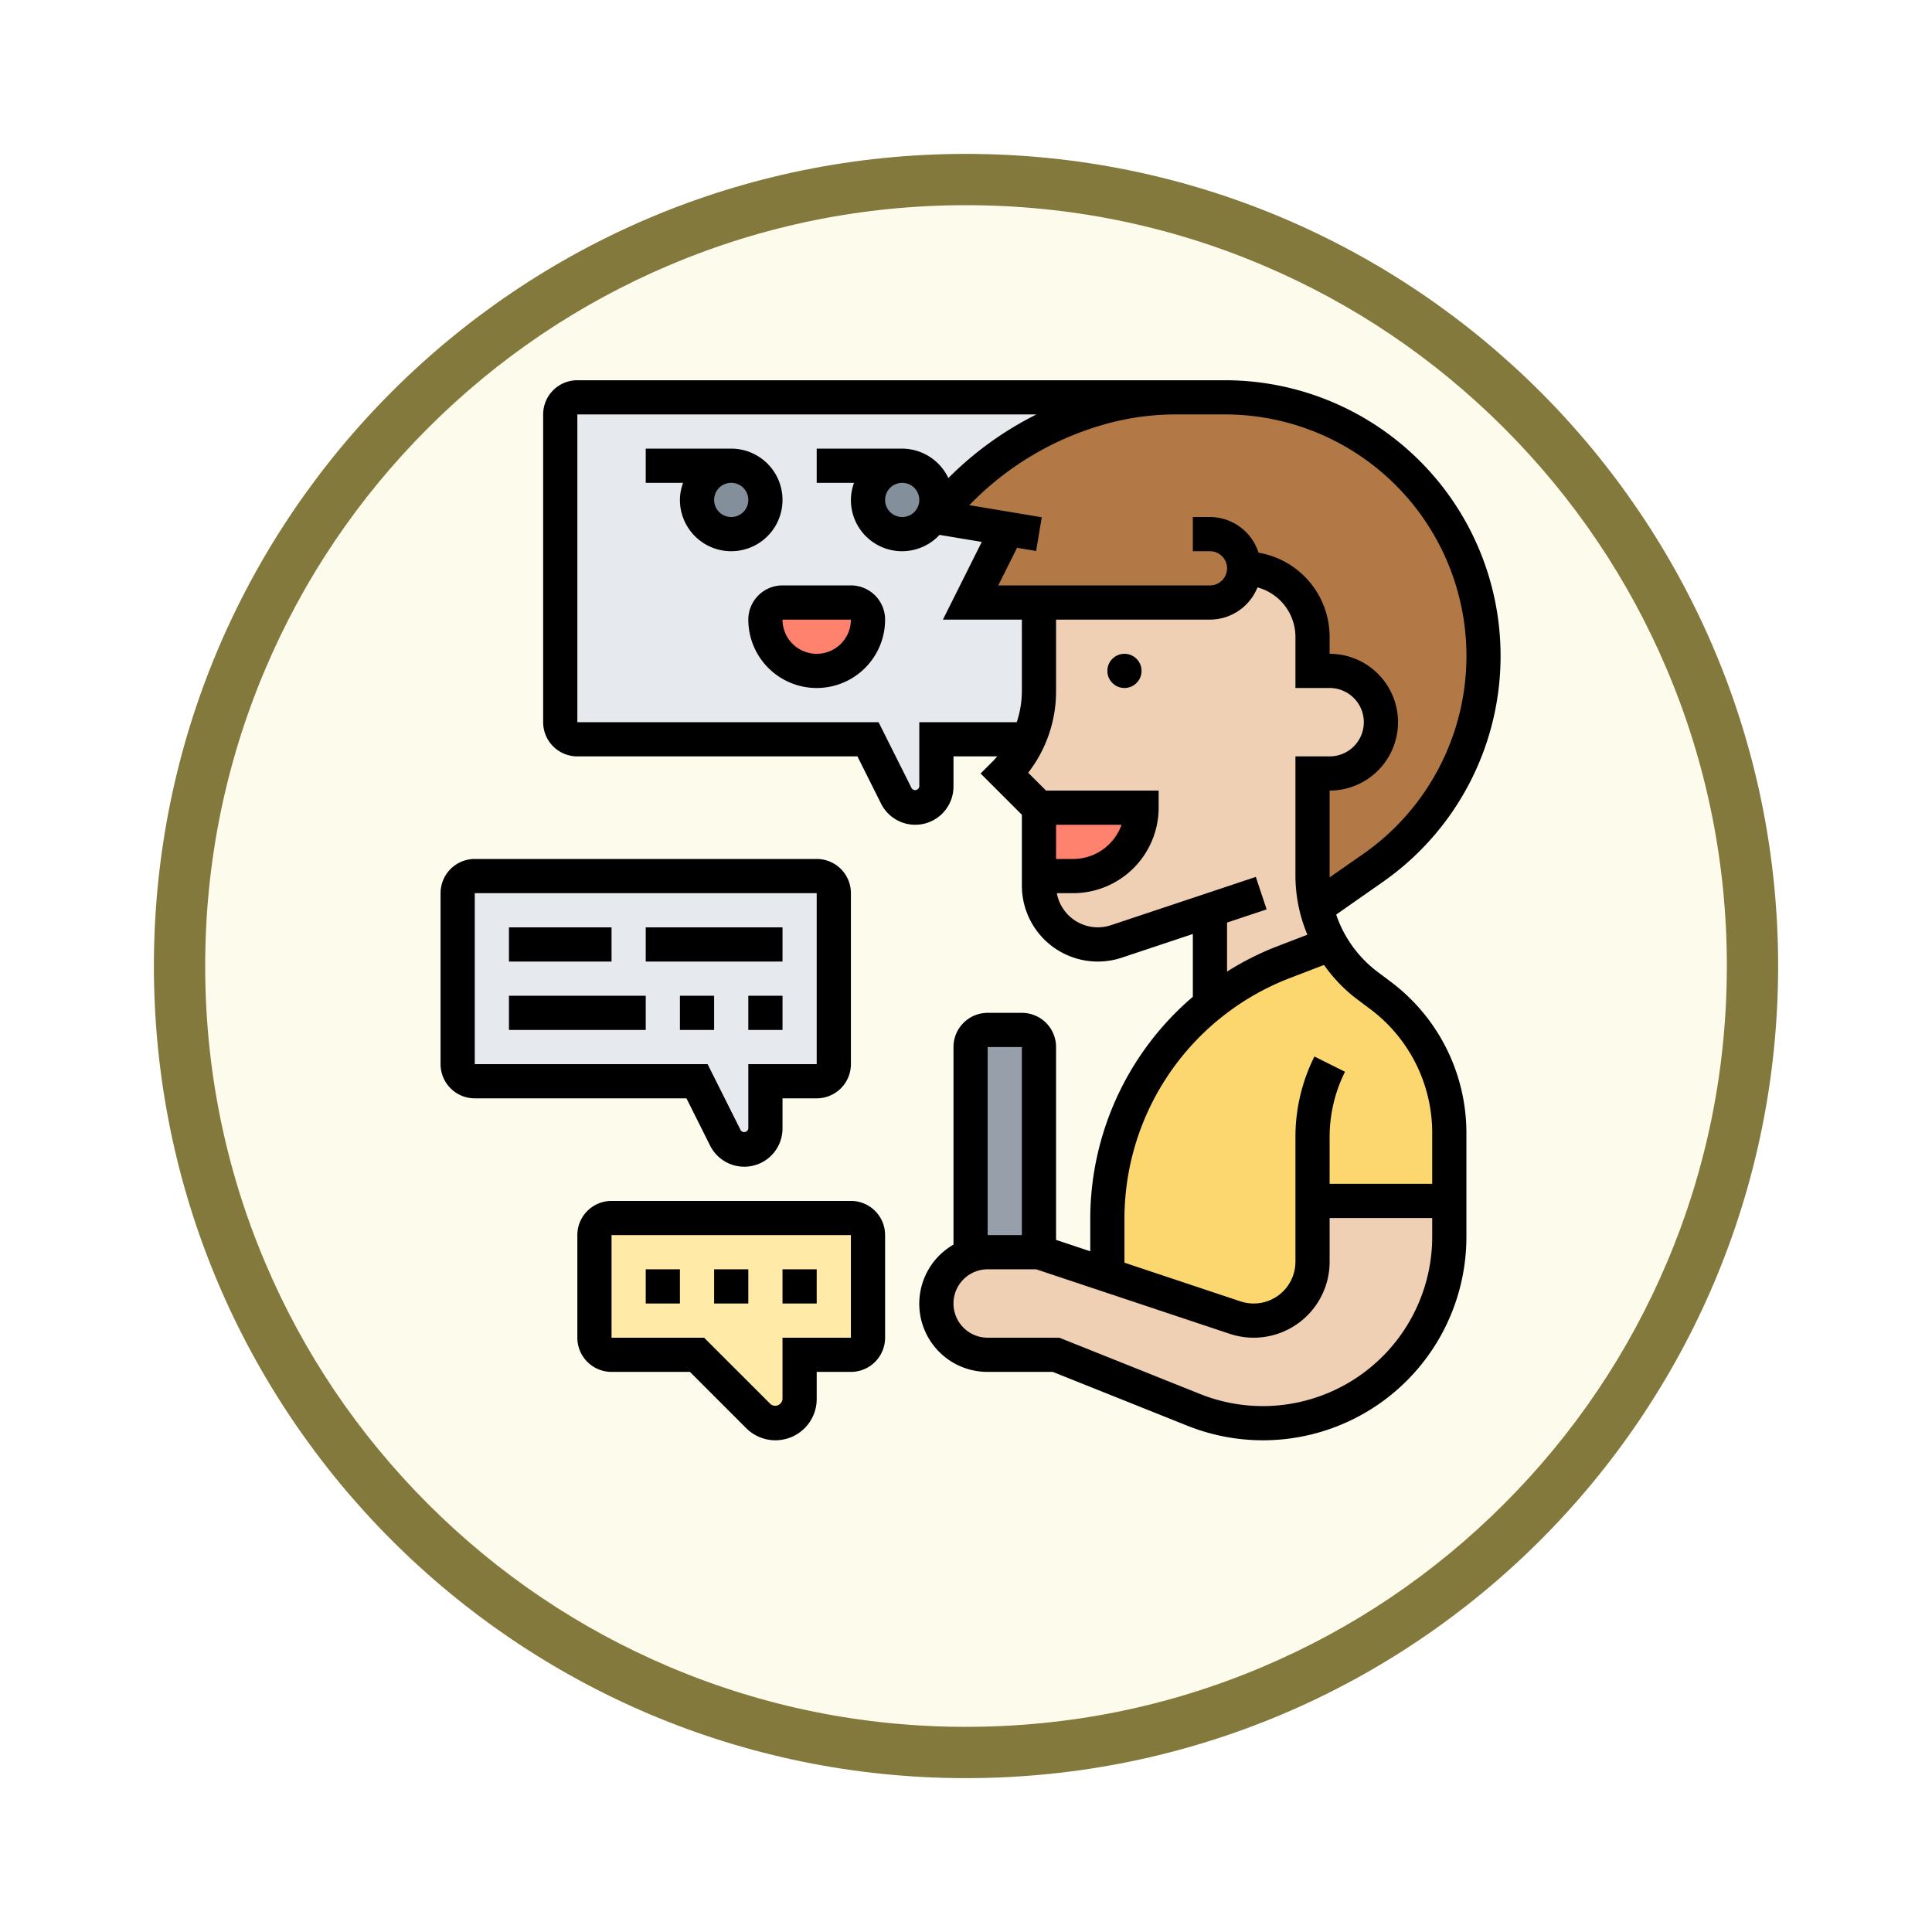 <svg xmlns="http://www.w3.org/2000/svg" xmlns:xlink="http://www.w3.org/1999/xlink" width="113" height="113" viewBox="0 0 113 113">
  <defs>
    <filter id="Trazado_982547" x="0" y="0" width="113" height="113" filterUnits="userSpaceOnUse">
      <feOffset dy="3" input="SourceAlpha"/>
      <feGaussianBlur stdDeviation="3" result="blur"/>
      <feFlood flood-opacity="0.161"/>
      <feComposite operator="in" in2="blur"/>
      <feComposite in="SourceGraphic"/>
    </filter>
  </defs>
  <g id="Grupo_1225323" data-name="Grupo 1225323" transform="translate(-1216.232 -7597.76)">
    <g id="Grupo_1225191" data-name="Grupo 1225191" transform="translate(0 2856.764)">
      <g id="Grupo_1224650" data-name="Grupo 1224650" transform="translate(0 1927)">
        <g id="Grupo_1224294" data-name="Grupo 1224294" transform="translate(0.723 859.245)">
          <g id="Grupo_1224094" data-name="Grupo 1224094" transform="translate(541.51 -2620.317)">
            <g id="Grupo_1223184" data-name="Grupo 1223184" transform="translate(683 4581.069)">
              <g id="Grupo_1211216" data-name="Grupo 1211216" transform="translate(0)">
                <g id="Grupo_1210737" data-name="Grupo 1210737">
                  <g id="Grupo_1210537" data-name="Grupo 1210537">
                    <g id="Grupo_1164202" data-name="Grupo 1164202">
                      <g id="Grupo_1158168" data-name="Grupo 1158168">
                        <g id="Grupo_1152576" data-name="Grupo 1152576">
                          <g id="Grupo_1148633" data-name="Grupo 1148633">
                            <g id="Grupo_1148525" data-name="Grupo 1148525">
                              <g transform="matrix(1, 0, 0, 1, -9, -6)" filter="url(#Trazado_982547)">
                                <g id="Trazado_982547-2" data-name="Trazado 982547" transform="translate(9 6)" fill="#fdfbec">
                                  <path d="M 47.5 93.5 C 41.289 93.5 35.265 92.284 29.595 89.886 C 24.118 87.569 19.198 84.252 14.973 80.027 C 10.748 75.802 7.431 70.882 5.114 65.405 C 2.716 59.735 1.5 53.711 1.5 47.5 C 1.5 41.289 2.716 35.265 5.114 29.595 C 7.431 24.118 10.748 19.198 14.973 14.973 C 19.198 10.748 24.118 7.431 29.595 5.114 C 35.265 2.716 41.289 1.5 47.5 1.5 C 53.711 1.5 59.735 2.716 65.405 5.114 C 70.882 7.431 75.802 10.748 80.027 14.973 C 84.252 19.198 87.569 24.118 89.886 29.595 C 92.284 35.265 93.5 41.289 93.5 47.5 C 93.5 53.711 92.284 59.735 89.886 65.405 C 87.569 70.882 84.252 75.802 80.027 80.027 C 75.802 84.252 70.882 87.569 65.405 89.886 C 59.735 92.284 53.711 93.5 47.5 93.5 Z" stroke="none"/>
                                  <path d="M 47.5 3 C 41.491 3 35.664 4.176 30.18 6.496 C 24.881 8.737 20.122 11.946 16.034 16.034 C 11.946 20.122 8.737 24.881 6.496 30.18 C 4.176 35.664 3 41.491 3 47.5 C 3 53.509 4.176 59.336 6.496 64.82 C 8.737 70.119 11.946 74.878 16.034 78.966 C 20.122 83.054 24.881 86.263 30.18 88.504 C 35.664 90.824 41.491 92 47.5 92 C 53.509 92 59.336 90.824 64.82 88.504 C 70.119 86.263 74.878 83.054 78.966 78.966 C 83.054 74.878 86.263 70.119 88.504 64.82 C 90.824 59.336 92 53.509 92 47.5 C 92 41.491 90.824 35.664 88.504 30.18 C 86.263 24.881 83.054 20.122 78.966 16.034 C 74.878 11.946 70.119 8.737 64.82 6.496 C 59.336 4.176 53.509 3 47.5 3 M 47.5 -7.62939453125e-06 C 73.734 -7.62939453125e-06 95 21.266 95 47.5 C 95 73.734 73.734 95 47.5 95 C 21.266 95 -7.62939453125e-06 73.734 -7.62939453125e-06 47.5 C -7.62939453125e-06 21.266 21.266 -7.62939453125e-06 47.5 -7.62939453125e-06 Z" stroke="none" fill="#83793c"/>
                                </g>
                              </g>
                            </g>
                          </g>
                        </g>
                      </g>
                    </g>
                  </g>
                </g>
              </g>
            </g>
          </g>
        </g>
      </g>
    </g>
    <g id="gossip_3321916" transform="translate(1241 7619)">
      <g id="Grupo_1225321" data-name="Grupo 1225321">
        <g id="Grupo_1225309" data-name="Grupo 1225309">
          <path id="Trazado_1057139" data-name="Trazado 1057139" d="M52,49v3.56a3.433,3.433,0,0,1-4.53,3.26L40,53.33V49.99A15.976,15.976,0,0,1,50.26,35.06L53,34l.06-.03A8.005,8.005,0,0,0,55.2,36.4l.8.6a9.993,9.993,0,0,1,4,8v4Z" fill="#fcd770"/>
        </g>
        <g id="Grupo_1225310" data-name="Grupo 1225310">
          <path id="Trazado_1057140" data-name="Trazado 1057140" d="M48,12a2.015,2.015,0,0,1-2,2H32l2.15-4.31L30,9l.09-.12a18.627,18.627,0,0,1,9.98-6.4A16.182,16.182,0,0,1,43.99,2h2.88a15.13,15.13,0,0,1,8.68,27.52l-3.33,2.33A8.142,8.142,0,0,1,52,30V24h1a3,3,0,0,0,0-6H52V16A4,4,0,0,0,48,12Z" fill="#b27946"/>
        </g>
        <g id="Grupo_1225311" data-name="Grupo 1225311">
          <path id="Trazado_1057141" data-name="Trazado 1057141" d="M40.07,2.48a18.628,18.628,0,0,0-9.98,6.4L30,9l4.15.69L32,14h4v5.17A6.677,6.677,0,0,1,35.38,22H30v2.76a1.236,1.236,0,0,1-2.34.56L26,22H9a1,1,0,0,1-1-1V3A1,1,0,0,1,9,2H43.99A16.182,16.182,0,0,0,40.07,2.48Z" fill="#e6e9ed"/>
        </g>
        <g id="Grupo_1225312" data-name="Grupo 1225312">
          <path id="Trazado_1057142" data-name="Trazado 1057142" d="M24,31V41a1,1,0,0,1-1,1H20v2.76a1.236,1.236,0,0,1-2.34.56L16,42H3a1,1,0,0,1-1-1V31a1,1,0,0,1,1-1H23A1,1,0,0,1,24,31Z" fill="#e6e9ed"/>
        </g>
        <g id="Grupo_1225313" data-name="Grupo 1225313">
          <path id="Trazado_1057143" data-name="Trazado 1057143" d="M26,51v6a1,1,0,0,1-1,1H22v2.59a1.414,1.414,0,0,1-2.41,1L16,58H11a1,1,0,0,1-1-1V51a1,1,0,0,1,1-1H25A1,1,0,0,1,26,51Z" fill="#ffeaa7"/>
        </g>
        <g id="Grupo_1225314" data-name="Grupo 1225314">
          <path id="Trazado_1057144" data-name="Trazado 1057144" d="M36,40V52H33a2.772,2.772,0,0,0-1,.18V40a1,1,0,0,1,1-1h2A1,1,0,0,1,36,40Z" fill="#969faa"/>
        </g>
        <g id="Grupo_1225315" data-name="Grupo 1225315">
          <path id="Trazado_1057145" data-name="Trazado 1057145" d="M60,49v2.1A10.9,10.9,0,0,1,45.05,61.22L37,58H33a3,3,0,0,1-2.12-5.12,2.838,2.838,0,0,1,1.12-.7A2.772,2.772,0,0,1,33,52h3l4,1.33,7.47,2.49A3.442,3.442,0,0,0,52,52.56V49Z" fill="#f0d0b4"/>
        </g>
        <g id="Grupo_1225316" data-name="Grupo 1225316">
          <path id="Trazado_1057146" data-name="Trazado 1057146" d="M52.22,31.85a7.756,7.756,0,0,0,.84,2.12L53,34l-2.74,1.06A15.851,15.851,0,0,0,46,37.5V32l-5.47,1.82a3.367,3.367,0,0,1-1.09.18A3.44,3.44,0,0,1,36,30.56V30h2a4,4,0,0,0,4-4H36l-2-2a6.9,6.9,0,0,0,2-4.83V14H46a2.015,2.015,0,0,0,2-2,4,4,0,0,1,4,4v2h1a3,3,0,0,1,0,6H52v6a8.142,8.142,0,0,0,.22,1.85Z" fill="#f0d0b4"/>
        </g>
        <g id="Grupo_1225317" data-name="Grupo 1225317">
          <path id="Trazado_1057147" data-name="Trazado 1057147" d="M36,26h6a4,4,0,0,1-4,4H36Z" fill="#ff826e"/>
        </g>
        <g id="Grupo_1225318" data-name="Grupo 1225318">
          <path id="Trazado_1057148" data-name="Trazado 1057148" d="M26,15a3,3,0,0,1-6,0,1,1,0,0,1,1-1h4a1,1,0,0,1,1,1Z" fill="#ff826e"/>
        </g>
        <g id="Grupo_1225319" data-name="Grupo 1225319">
          <circle id="Elipse_13594" data-name="Elipse 13594" cx="2" cy="2" r="2" transform="translate(26 6)" fill="#838f9b"/>
        </g>
        <g id="Grupo_1225320" data-name="Grupo 1225320">
          <circle id="Elipse_13595" data-name="Elipse 13595" cx="2" cy="2" r="2" transform="translate(16 6)" fill="#838f9b"/>
        </g>
      </g>
      <g id="Grupo_1225322" data-name="Grupo 1225322">
        <circle id="Elipse_13596" data-name="Elipse 13596" cx="1" cy="1" r="1" transform="translate(40 17)"/>
        <path id="Trazado_1057149" data-name="Trazado 1057149" d="M56.6,36.2l-.8-.6a7.024,7.024,0,0,1-2.417-3.347l2.739-1.917A16.126,16.126,0,0,0,46.875,1H9A2,2,0,0,0,7,3V21a2,2,0,0,0,2,2H25.382l1.383,2.765a2.236,2.236,0,0,0,4.235-1V23h2.559c-.087.1-.172.2-.266.293L32.586,24,35,26.414v4.145a4.441,4.441,0,0,0,5.846,4.213L45,33.388V37.06a17.093,17.093,0,0,0-6,12.929v1.957l-2-.667V40a2,2,0,0,0-2-2H33a2,2,0,0,0-2,2V51.556A3.987,3.987,0,0,0,33,59h3.808l7.872,3.149A11.9,11.9,0,0,0,61,51.1V45a11.057,11.057,0,0,0-4.4-8.8ZM46.875,3a14.126,14.126,0,0,1,8.1,25.7L53,30.077C53,30.051,53,30.026,53,30V25a4,4,0,0,0,0-8V16a5,5,0,0,0-4.158-4.915A2.993,2.993,0,0,0,46,9H45v2h1a1,1,0,0,1,0,2H33.618l1.1-2.2,1.117.186.328-1.973-4.235-.706a17.642,17.642,0,0,1,8.381-4.854A15.2,15.2,0,0,1,43.991,3ZM29,21v3.764a.245.245,0,0,1-.447.1L26.618,21H9V3H35.853A19.672,19.672,0,0,0,30.7,6.721,3,3,0,0,0,28,5H23V7h2.184A2.966,2.966,0,0,0,25,8a2.991,2.991,0,0,0,5.183,2.044l2.471.412L30.382,15H35v4.171A5.84,5.84,0,0,1,34.7,21ZM28,7a1,1,0,1,1-1,1A1,1,0,0,1,28,7Zm9,20h3.829A3.006,3.006,0,0,1,38,29H37Zm10,5.721,2.316-.772-.633-1.9-8.47,2.823A2.438,2.438,0,0,1,37.044,31H38a5.006,5.006,0,0,0,5-5V25H36.414L35.37,23.956A7.773,7.773,0,0,0,37,19.172V15h9a3,3,0,0,0,2.78-1.884A3,3,0,0,1,51,16v3h2a2,2,0,0,1,0,4H51v7a8.961,8.961,0,0,0,.7,3.429l-1.8.693A16.7,16.7,0,0,0,47,35.587V32.721ZM33,40h2V51H33ZM49.1,61a9.866,9.866,0,0,1-3.678-.708L37.192,57H33a2,2,0,1,1,0-4h2.838l11.315,3.772A4.442,4.442,0,0,0,53,52.559V50h6v1.1A9.911,9.911,0,0,1,49.1,61ZM59,48H53V45.236a8.522,8.522,0,0,1,.9-3.789l-1.789-.894A10.52,10.52,0,0,0,51,45.236v7.323a2.442,2.442,0,0,1-3.213,2.316L41,52.613V49.989a15.089,15.089,0,0,1,9.615-14l2.058-.791a8.939,8.939,0,0,0,1.926,2l.8.6A9.043,9.043,0,0,1,59,45Z"/>
        <path id="Trazado_1057150" data-name="Trazado 1057150" d="M13,53h2v2H13Z"/>
        <path id="Trazado_1057151" data-name="Trazado 1057151" d="M17,53h2v2H17Z"/>
        <path id="Trazado_1057152" data-name="Trazado 1057152" d="M21,53h2v2H21Z"/>
        <path id="Trazado_1057153" data-name="Trazado 1057153" d="M25,49H11a2,2,0,0,0-2,2v6a2,2,0,0,0,2,2h4.586l3.292,3.292A2.414,2.414,0,0,0,23,60.586V59h2a2,2,0,0,0,2-2V51A2,2,0,0,0,25,49Zm-4,8v3.586a.43.43,0,0,1-.707.293L16.414,57H11V51H25v6Z"/>
        <path id="Trazado_1057154" data-name="Trazado 1057154" d="M16.765,45.765a2.236,2.236,0,0,0,4.235-1V43h2a2,2,0,0,0,2-2V31a2,2,0,0,0-2-2H3a2,2,0,0,0-2,2V41a2,2,0,0,0,2,2H15.382ZM3,31H23V41H19v3.764a.245.245,0,0,1-.447.1L16.618,41H3Z"/>
        <path id="Trazado_1057155" data-name="Trazado 1057155" d="M5,37h8v2H5Z"/>
        <path id="Trazado_1057156" data-name="Trazado 1057156" d="M5,33h6v2H5Z"/>
        <path id="Trazado_1057157" data-name="Trazado 1057157" d="M13,33h8v2H13Z"/>
        <path id="Trazado_1057158" data-name="Trazado 1057158" d="M15,37h2v2H15Z"/>
        <path id="Trazado_1057159" data-name="Trazado 1057159" d="M19,37h2v2H19Z"/>
        <path id="Trazado_1057160" data-name="Trazado 1057160" d="M21,8a3,3,0,0,0-3-3H13V7h2.184A2.966,2.966,0,0,0,15,8a3,3,0,0,0,6,0ZM18,9a1,1,0,1,1,1-1A1,1,0,0,1,18,9Z"/>
        <path id="Trazado_1057161" data-name="Trazado 1057161" d="M25,13H21a2,2,0,0,0-2,2,4,4,0,0,0,8,0A2,2,0,0,0,25,13Zm-2,4a2,2,0,0,1-2-2h4A2,2,0,0,1,23,17Z"/>
      </g>
    </g>
  </g>
</svg>

